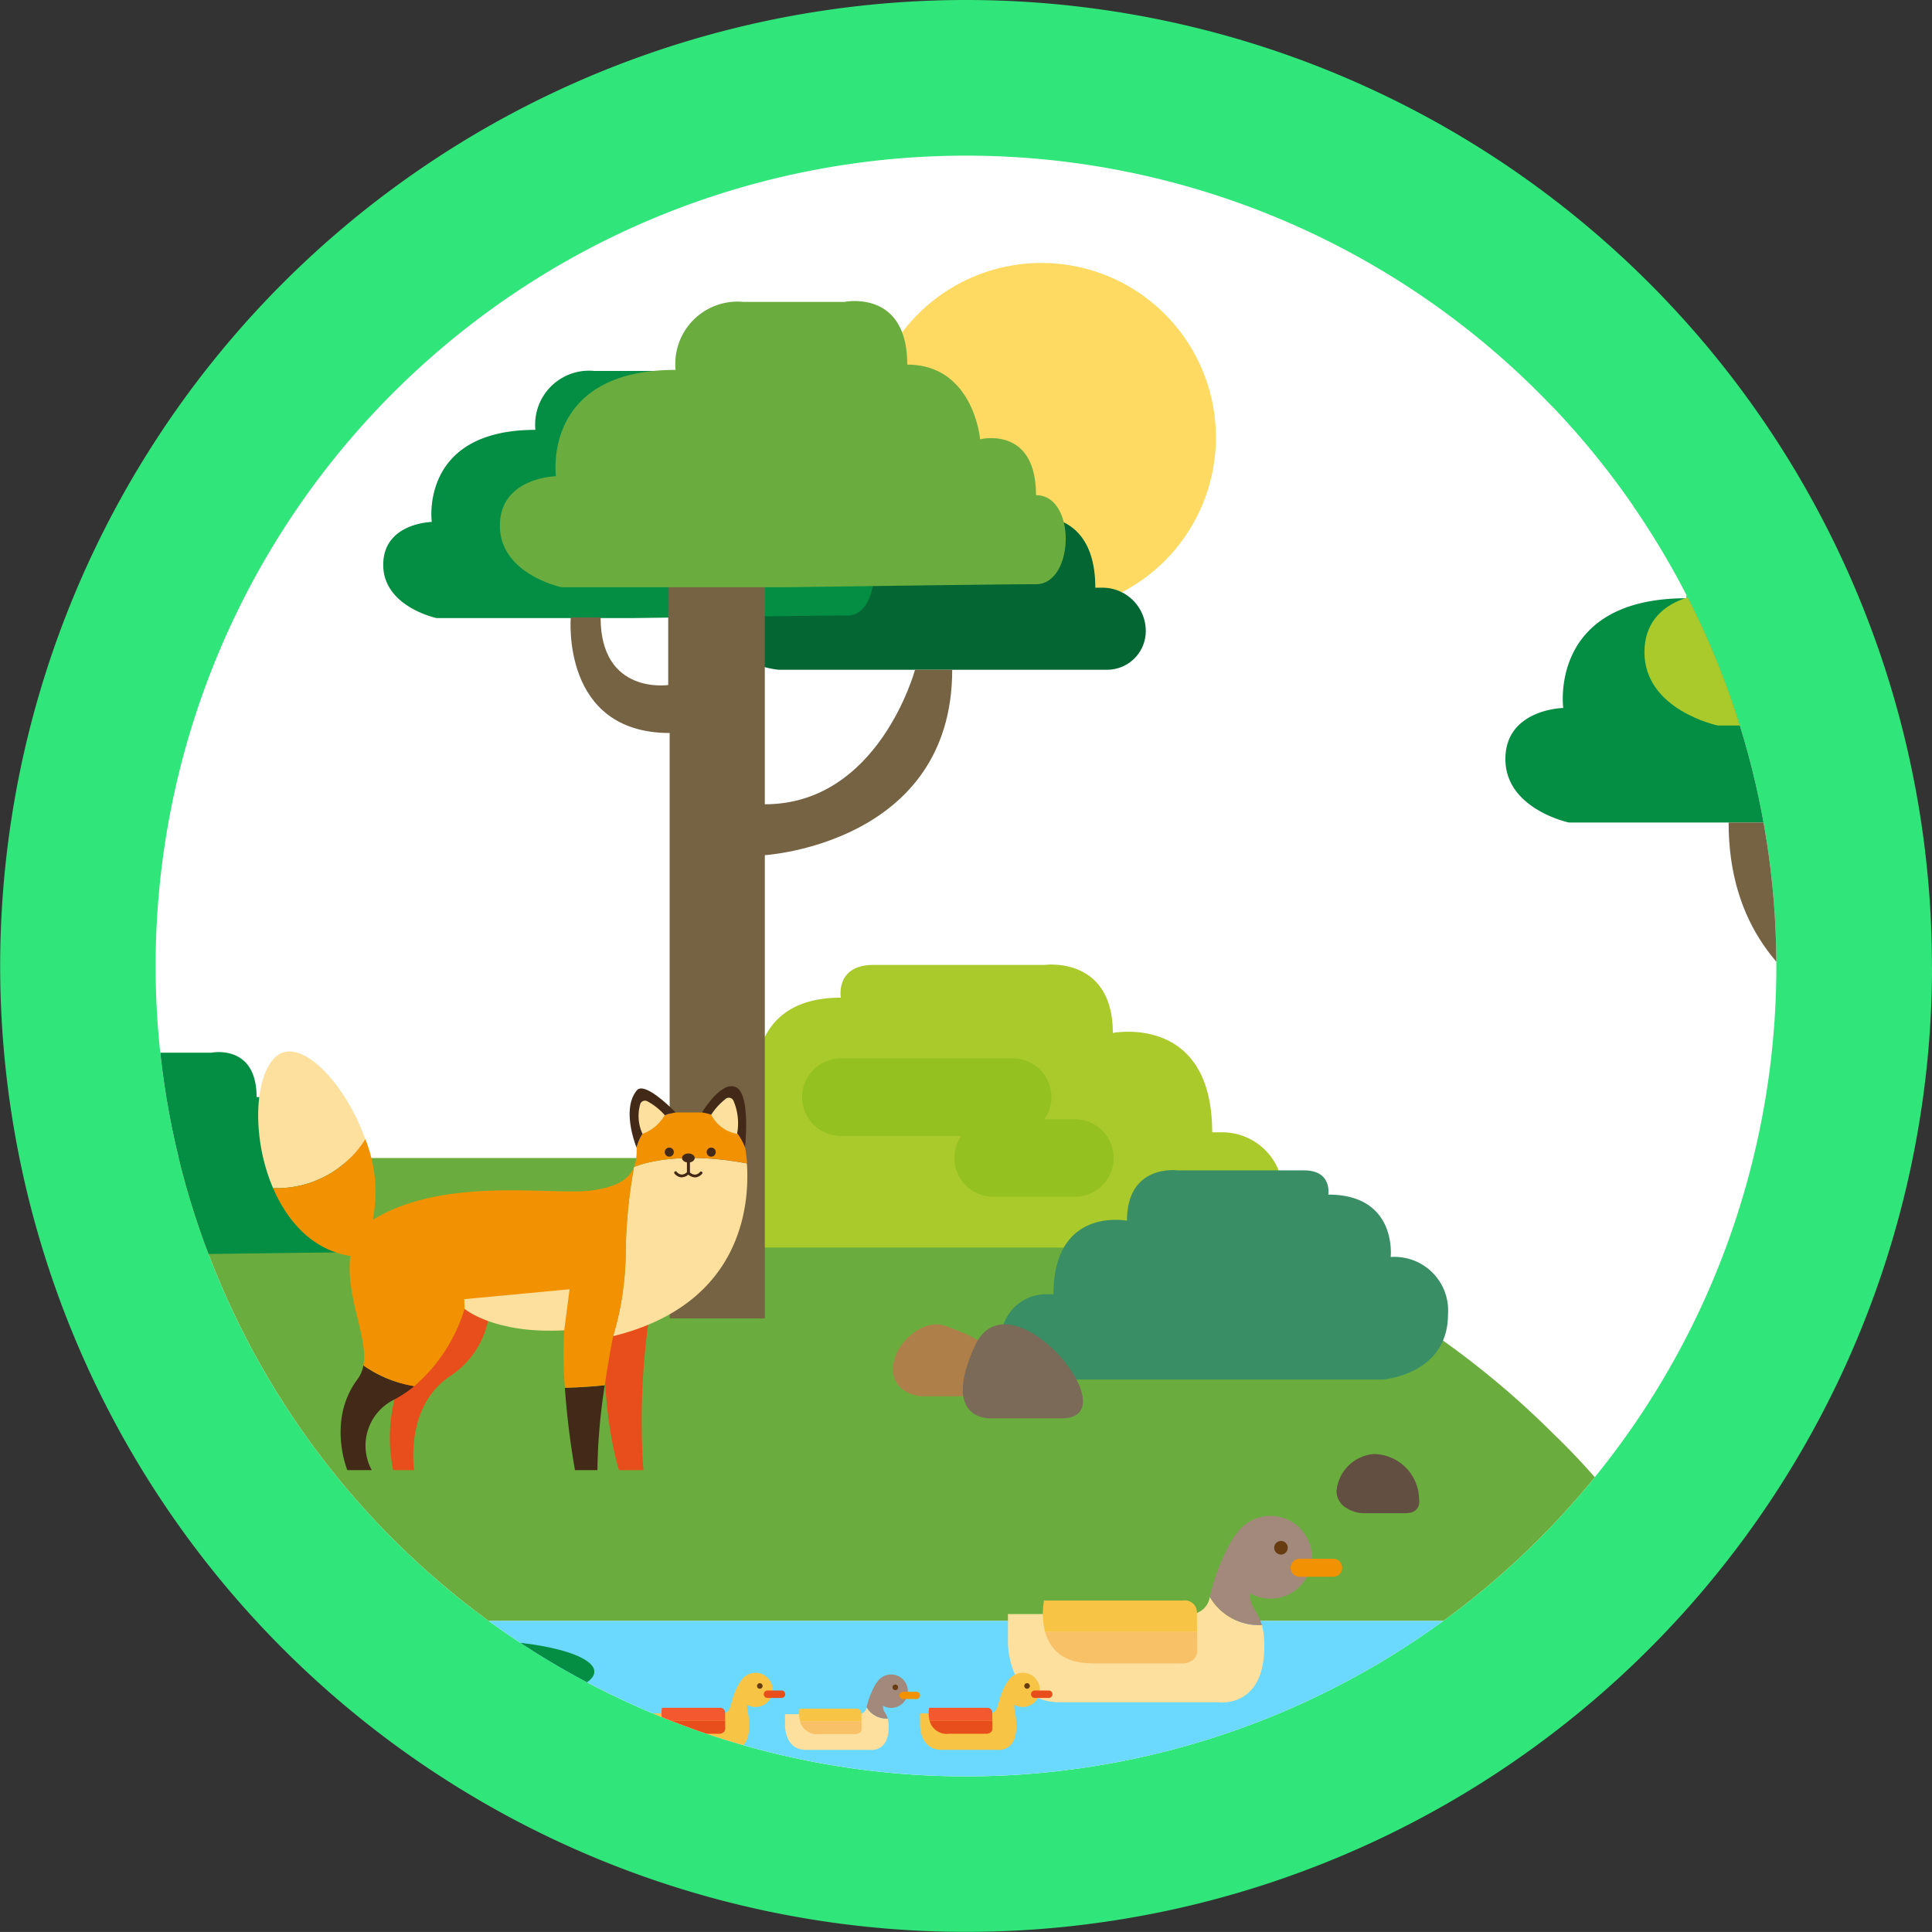 <svg xmlns="http://www.w3.org/2000/svg" xmlns:xlink="http://www.w3.org/1999/xlink" width="138.609" height="138.607" viewBox="0 0 138.609 138.607">
  <rect x="0" y="0" width="138.609" height="138.607" fill="#333333" stroke="none"/>
  <defs>
    <clipPath id="clip-path">
      <path id="Trazado_146414" data-name="Trazado 146414" d="M24.675,68.627a58.139,58.139,0,1,0,58.14-58.139,58.139,58.139,0,0,0-58.14,58.139" transform="translate(-24.675 -10.488)" fill="none"/>
    </clipPath>
  </defs>
  <g id="Grupo_54385" data-name="Grupo 54385" transform="translate(8425.457 6035.188)">
    <path id="Trazado_146323" data-name="Trazado 146323" d="M152.8,69.3A69.3,69.3,0,1,1,83.493,0a69.3,69.3,0,0,1,69.3,69.3" transform="translate(-8439.645 -6035.188)" fill="#30e579"/>
    <path id="Trazado_146324" data-name="Trazado 146324" d="M140.952,68.627A58.139,58.139,0,1,1,82.813,10.488a58.138,58.138,0,0,1,58.139,58.139" transform="translate(-8438.966 -6034.51)" fill="#fff"/>
    <g id="Grupo_54384" data-name="Grupo 54384" transform="translate(-8414.291 -6024.022)">
      <g id="Grupo_54383" data-name="Grupo 54383" transform="translate(0 0)" clip-path="url(#clip-path)">
        <path id="Trazado_146325" data-name="Trazado 146325" d="M201.744,99.48H148.783a62.643,62.643,0,0,0-29.985,7.485l-.012.006q-1.472.794-2.824,1.615l-.038.023c-.2.12-.393.241-.587.362l-.141.087c-.185.116-.369.232-.55.348l-.133.086a55.382,55.382,0,0,0-13.2,11.517H121.2a16.771,16.771,0,0,1,1.791,0h78.681c0-7.381.069-13.871.069-21.53" transform="translate(-19.719 -4.733)" fill="#038e44"/>
        <path id="Trazado_146326" data-name="Trazado 146326" d="M76.781,78.033H0c.077,11.024,0,20.5.077,33.213H120.5a63.057,63.057,0,0,1,12.192-6.257,48.338,48.338,0,0,0-6.134-7.16c-20.86-20.86-49.781-19.8-49.781-19.8" transform="translate(-26.271 -6.12)" fill="#6aad3e"/>
        <path id="Trazado_146327" data-name="Trazado 146327" d="M.077,120.379H107.865A54.945,54.945,0,0,1,120.5,109.228H.077c-.172,3.859,0,7.383,0,11.151" transform="translate(-26.271 -4.102)" fill="#6bd9fe"/>
        <path id="Trazado_146328" data-name="Trazado 146328" d="M151,100.519l-12.6.525s-5.071-1.3-5.071-4.2,3.415-2.96,3.415-2.96-.887-6.356,7.294-6.356a3.771,3.771,0,0,1,4.144-4.064h6.153s3.824-.778,3.824,3.751c4.045,0,4.442,4.464,4.442,4.464s3.406-.843,3.406,3.34c2.48,0,2.348,5.322,0,5.322s-14.7.177-15.007.177" transform="translate(-17.648 -5.772)" fill="#6aad3e"/>
        <path id="Trazado_146329" data-name="Trazado 146329" d="M96.592,107.614a1.456,1.456,0,0,1-1.618,1.228H82.109v1.882s-.155,4.446,3.735,4.446H97.2s3.3.476,3.3-4.01a5.863,5.863,0,0,0-.168-1.529,4.093,4.093,0,0,1-3.734-2.018" transform="translate(-20.961 -4.207)" fill="#fee09e"/>
        <path id="Trazado_146330" data-name="Trazado 146330" d="M100.065,108.088a2.969,2.969,0,1,0-2.469-4.619,4.245,4.245,0,0,0-.327.463,14.6,14.6,0,0,0-1.558,4.035,4.093,4.093,0,0,0,3.734,2.018c-.3-1.1-.876-1.212-.836-2.279a2.955,2.955,0,0,0,1.455.382" transform="translate(-20.081 -4.56)" fill="#a3897b"/>
        <path id="Trazado_146331" data-name="Trazado 146331" d="M101.826,105.039h2.357a.646.646,0,1,1,0,1.291h-2.357a.646.646,0,1,1,0-1.291" transform="translate(-19.727 -4.373)" fill="#f29101"/>
        <path id="Trazado_146332" data-name="Trazado 146332" d="M101.022,104.328a.487.487,0,1,1-.487-.487.487.487,0,0,1,.487.487" transform="translate(-19.8 -4.451)" fill="#683c11"/>
        <path id="Trazado_146333" data-name="Trazado 146333" d="M95.508,108.826a.86.86,0,0,0-.973-.973H84.542a5.381,5.381,0,0,0,.083,2.254h10.9c-.006-.671-.015-1.281-.015-1.281" transform="translate(-20.809 -4.191)" fill="#f7c445"/>
        <path id="Trazado_146334" data-name="Trazado 146334" d="M84.615,109.97c.315,1.127,1.178,2.254,3.366,2.254h6.632s.909-.093.909-.908c0-.343,0-.86-.01-1.346Z" transform="translate(-20.799 -4.054)" fill="#f8c067"/>
        <path id="Trazado_146335" data-name="Trazado 146335" d="M72.942,115.043a.588.588,0,0,1-.654.5h-5.2v.761s-.063,1.8,1.51,1.8h4.59s1.333.193,1.333-1.62a2.37,2.37,0,0,0-.068-.619,1.655,1.655,0,0,1-1.51-.816" transform="translate(-21.932 -3.726)" fill="#fee09e"/>
        <path id="Trazado_146336" data-name="Trazado 146336" d="M74.346,115.235a1.2,1.2,0,1,0-1-1.867,1.98,1.98,0,0,0-.132.187,5.9,5.9,0,0,0-.629,1.631A1.655,1.655,0,0,0,74.1,116c-.12-.443-.355-.49-.338-.921a1.191,1.191,0,0,0,.588.154" transform="translate(-21.577 -3.869)" fill="#a3897b"/>
        <path id="Trazado_146337" data-name="Trazado 146337" d="M75.058,114h.953a.261.261,0,0,1,0,.523h-.953a.261.261,0,0,1,0-.523" transform="translate(-21.434 -3.794)" fill="#f29101"/>
        <path id="Trazado_146338" data-name="Trazado 146338" d="M74.732,113.714a.2.2,0,1,1-.2-.2.2.2,0,0,1,.2.2" transform="translate(-21.463 -3.825)" fill="#683c11"/>
        <path id="Trazado_146339" data-name="Trazado 146339" d="M72.5,115.533a.348.348,0,0,0-.394-.394H68.07a2.175,2.175,0,0,0,.034.911H72.51c0-.27-.006-.517-.006-.517" transform="translate(-21.871 -3.72)" fill="#f7c445"/>
        <path id="Trazado_146340" data-name="Trazado 146340" d="M68.1,115.995a1.243,1.243,0,0,0,1.361.911h2.681s.368-.037.368-.367c0-.138,0-.348,0-.544Z" transform="translate(-21.867 -3.665)" fill="#f8c067"/>
        <path id="Trazado_146341" data-name="Trazado 146341" d="M83.09,116.593c0-1.1-.161-.983-.138-1.575a1.21,1.21,0,0,0,.6.159,1.228,1.228,0,1,0-1.021-1.909,1.675,1.675,0,0,0-.135.192c-.82,1.345-.394,2.175-1.312,2.175h-4.9v.777s-.064,1.838,1.544,1.838h4s1.363.2,1.363-1.657" transform="translate(-21.344 -3.876)" fill="#f7c445"/>
        <path id="Trazado_146342" data-name="Trazado 146342" d="M83.942,113.916h.974a.267.267,0,1,1,0,.533h-.974a.267.267,0,1,1,0-.533" transform="translate(-20.859 -3.799)" fill="#e84e1b"/>
        <path id="Trazado_146343" data-name="Trazado 146343" d="M83.609,113.622a.2.2,0,1,1-.2-.2.2.2,0,0,1,.2.2" transform="translate(-20.89 -3.831)" fill="#683c11"/>
        <path id="Trazado_146344" data-name="Trazado 146344" d="M81.33,115.482a.356.356,0,0,0-.4-.4H76.8a2.229,2.229,0,0,0,.034.932h4.5c0-.277-.006-.529-.006-.529" transform="translate(-21.306 -3.724)" fill="#f3582f"/>
        <path id="Trazado_146345" data-name="Trazado 146345" d="M76.828,115.955a1.27,1.27,0,0,0,1.392.932h2.74s.376-.038.376-.376c0-.142,0-.355,0-.556Z" transform="translate(-21.302 -3.667)" fill="#e84e1b"/>
        <path id="Trazado_146346" data-name="Trazado 146346" d="M65.085,116.593c0-1.1-.161-.983-.138-1.575a1.21,1.21,0,0,0,.6.159,1.228,1.228,0,1,0-1.021-1.909,1.676,1.676,0,0,0-.135.192c-.82,1.345-.394,2.175-1.312,2.175h-4.9v.777s-.064,1.838,1.544,1.838h4s1.363.2,1.363-1.657" transform="translate(-22.508 -3.876)" fill="#f7c445"/>
        <path id="Trazado_146347" data-name="Trazado 146347" d="M65.937,113.916h.974a.267.267,0,1,1,0,.533h-.974a.267.267,0,1,1,0-.533" transform="translate(-22.024 -3.799)" fill="#e84e1b"/>
        <path id="Trazado_146348" data-name="Trazado 146348" d="M65.6,113.622a.2.2,0,1,1-.2-.2.2.2,0,0,1,.2.2" transform="translate(-22.054 -3.831)" fill="#683c11"/>
        <path id="Trazado_146349" data-name="Trazado 146349" d="M63.325,115.482a.356.356,0,0,0-.4-.4h-4.13a2.229,2.229,0,0,0,.034.932h4.5c0-.277-.006-.529-.006-.529" transform="translate(-22.471 -3.724)" fill="#f3582f"/>
        <path id="Trazado_146350" data-name="Trazado 146350" d="M58.823,115.955a1.27,1.27,0,0,0,1.392.932h2.74s.376-.038.376-.376c0-.142,0-.355,0-.556Z" transform="translate(-22.467 -3.667)" fill="#e84e1b"/>
        <path id="Trazado_146351" data-name="Trazado 146351" d="M166.171,100.713h-17.5s-6.32-.448-6.32-6.32,5.558-5.559,5.558-5.559-.672-6.051,6.052-6.051c0,0-.411-2.35,2.35-2.35h12.287s4.883-.653,4.883,4.883c0,0,7.127-1.411,7.127,7.127h.719a4.37,4.37,0,0,1,4.37,4.369,3.9,3.9,0,0,1-3.9,3.9Z" transform="translate(-17.065 -5.966)" fill="#a9ca2a"/>
        <path id="Trazado_146352" data-name="Trazado 146352" d="M26.678,85.423l-10.7.446s-4.3-1.107-4.3-3.566,2.9-2.513,2.9-2.513-.753-5.4,6.192-5.4a3.2,3.2,0,0,1,3.519-3.451h5.223s3.247-.661,3.247,3.184c3.434,0,3.771,3.79,3.771,3.79s2.892-.717,2.892,2.835c2.1,0,1.993,4.518,0,4.518s-12.484.15-12.741.15" transform="translate(-25.516 -6.581)" fill="#038e44"/>
        <path id="Trazado_146353" data-name="Trazado 146353" d="M83.761,85.3h-17.5s-6.32-.448-6.32-6.32S65.5,73.424,65.5,73.424s-.672-6.051,6.052-6.051c0,0-.411-2.35,2.35-2.35H86.184s4.883-.653,4.883,4.883c0,0,7.127-1.411,7.127,7.127h.719a4.37,4.37,0,0,1,4.37,4.369,3.9,3.9,0,0,1-3.9,3.9Z" transform="translate(-22.394 -6.963)" fill="#a9ca2a"/>
        <path id="Trazado_146354" data-name="Trazado 146354" d="M96.084,93.872h12.95s4.676-.331,4.676-4.676a3.847,3.847,0,0,0-4.113-4.112s.5-4.477-4.477-4.477c0,0,.3-1.739-1.738-1.739H94.291s-3.612-.482-3.612,3.612c0,0-5.272-1.043-5.272,5.273h-.532a3.232,3.232,0,0,0-3.232,3.232,2.885,2.885,0,0,0,2.885,2.885Z" transform="translate(-20.991 -6.067)" fill="#398e65"/>
        <path id="Trazado_146355" data-name="Trazado 146355" d="M162.547,52.359h-14.84s-5.358-.38-5.358-5.358a4.408,4.408,0,0,1,4.712-4.713s-.57-5.131,5.131-5.131c0,0-.349-1.992,1.992-1.992H164.6s4.139-.553,4.139,4.141c0,0,6.043-1.2,6.043,6.043h.61a3.7,3.7,0,0,1,3.7,3.7,3.306,3.306,0,0,1-3.306,3.307Z" transform="translate(-17.065 -8.893)" fill="#6aad3e"/>
        <path id="Trazado_146356" data-name="Trazado 146356" d="M137.1,56.713H120.181s-4.551-.965-4.551-4.551,4.15-3.667,4.15-3.667-1.079-7.873,8.86-7.873a4.608,4.608,0,0,1,5.035-5.035h7.475s4.647-.965,4.647,4.646c4.913,0,5.4,5.53,5.4,5.53s4.137-1.044,4.137,4.138c3.013,0,2.852,6.592,0,6.592s-17.864.219-18.231.219" transform="translate(-18.793 -8.869)" fill="#038e44"/>
        <path id="Trazado_146357" data-name="Trazado 146357" d="M146.621,111.437V71.826s-15.95-1.066-15.95-15.95h2.892s3.307,11.6,13.058,11.6V48.452h8.259v8.827s5.782.871,5.782-5.781h2.549s.87,9.884-8.455,9.884v50.054Z" transform="translate(-17.82 -8.033)" fill="#756343"/>
        <path id="Trazado_146358" data-name="Trazado 146358" d="M149.787,50.375H130.254S125,49.262,125,45.121s4.791-4.234,4.791-4.234-1.245-9.09,10.23-9.09c0-6.307,5.813-5.813,5.813-5.813h8.629s5.365-1.113,5.365,5.365c5.674,0,6.23,6.385,6.23,6.385s4.776-1.206,4.776,4.777c3.479,0,3.293,7.611,0,7.611s-20.625.253-21.049.253" transform="translate(-18.187 -9.491)" fill="#a9ca2a"/>
        <path id="Trazado_146359" data-name="Trazado 146359" d="M97.643,30.237A12.517,12.517,0,1,1,85.125,17.72,12.518,12.518,0,0,1,97.643,30.237" transform="translate(-21.575 -10.02)" fill="#feda62"/>
        <path id="Trazado_146360" data-name="Trazado 146360" d="M137.2,102.2h-2.272s-1.6-.122-1.6-1.6,1.781-3.009,3.071-2.518,2.894.983,2.894,2.58-2.1,1.535-2.1,1.535" transform="translate(-17.648 -4.829)" fill="#7b6a58"/>
        <path id="Trazado_146361" data-name="Trazado 146361" d="M14.119,92.681H11.334s-1.958-.15-1.958-1.957,2.184-3.689,3.765-3.088,3.547,1.205,3.547,3.162-2.569,1.882-2.569,1.882" transform="translate(-25.664 -5.506)" fill="#af7f4a"/>
        <path id="Trazado_146362" data-name="Trazado 146362" d="M79.1,94.4H76.319s-1.958-.15-1.958-1.957,2.184-3.689,3.765-3.088,3.547,1.205,3.547,3.162S79.1,94.4,79.1,94.4" transform="translate(-21.462 -5.395)" fill="#af7f4a"/>
        <path id="Trazado_146363" data-name="Trazado 146363" d="M86.147,95.987H81.1s-3.654.232-1.169-5.2,11.271,5.2,6.22,5.2" transform="translate(-21.158 -5.395)" fill="#7b6a58"/>
        <path id="Trazado_146364" data-name="Trazado 146364" d="M55.347,112.788c0-1.259-4.094-2.281-9.142-2.281s-9.142,1.021-9.142,2.281,4.093,2.281,9.142,2.281a30.263,30.263,0,0,0,5.626-.483l-1.839-1.8,4.219,1.1c.723-.327,1.136-.7,1.136-1.1" transform="translate(-23.874 -4.02)" fill="#038e44"/>
        <path id="Trazado_146365" data-name="Trazado 146365" d="M79.382,46.009H66.928s-4.5-.319-4.5-4.5a3.7,3.7,0,0,1,3.955-3.954s-.479-4.306,4.306-4.306c0,0-.293-1.672,1.672-1.672h8.743s3.474-.464,3.474,3.474c0,0,5.07-1,5.07,5.071h.512a3.109,3.109,0,0,1,3.109,3.109A2.775,2.775,0,0,1,90.5,46.009Z" transform="translate(-22.233 -9.125)" fill="#036633"/>
        <path id="Trazado_146366" data-name="Trazado 146366" d="M58.026,42.729H43.83s-3.819-.809-3.819-3.819,3.481-3.077,3.481-3.077-.9-6.607,7.436-6.607A3.867,3.867,0,0,1,55.154,25h6.272s3.9-.809,3.9,3.9c4.125,0,4.529,4.641,4.529,4.641s3.472-.877,3.472,3.472c2.528,0,2.393,5.532,0,5.532s-14.991.184-15.3.184" transform="translate(-23.683 -9.553)" fill="#038e44"/>
        <path id="Trazado_146367" data-name="Trazado 146367" d="M66.572,92.056V58.817s13.444-.811,13.444-13.3H77.348s-2.594,9.65-10.777,9.65V39.2H59.641V46.61s-4.851.73-4.851-4.852H52.651s-.73,8.295,7.094,8.295v42Z" transform="translate(-22.867 -8.631)" fill="#756343"/>
        <path id="Trazado_146368" data-name="Trazado 146368" d="M68.673,40.816H52.283s-4.409-.934-4.409-4.409,4.02-3.553,4.02-3.553-1.044-7.628,8.584-7.628a4.465,4.465,0,0,1,4.878-4.878H72.6s4.5-.934,4.5,4.5c4.761,0,5.228,5.358,5.228,5.358s4.008-1.013,4.008,4.008c2.919,0,2.764,6.388,0,6.388s-17.307.212-17.663.212" transform="translate(-23.175 -9.854)" fill="#6aad3e"/>
        <path id="Trazado_146369" data-name="Trazado 146369" d="M39.07,114.51c0-2.182-7.089-3.95-15.834-3.95S7.4,112.328,7.4,114.51s7.09,3.95,15.834,3.95a52.4,52.4,0,0,0,9.744-.838L29.8,114.51l7.306,1.908c1.253-.566,1.969-1.216,1.969-1.908" transform="translate(-25.792 -4.016)" fill="#6aad3e"/>
        <path id="Trazado_146370" data-name="Trazado 146370" d="M21.7,114.425H15.29V112.74a3.172,3.172,0,0,1,3.173-3.173H18.5a3.2,3.2,0,0,1,3.2,3.2Z" transform="translate(-25.282 -4.08)" fill="#359d31"/>
        <path id="Trazado_146371" data-name="Trazado 146371" d="M22.615,112.311c-.311,1.312-1.109,2.245-1.785,2.085s-.971-1.352-.66-2.664,1.109-2.245,1.785-2.085.971,1.352.66,2.664" transform="translate(-24.974 -4.076)" fill="#058c36"/>
        <path id="Trazado_146372" data-name="Trazado 146372" d="M14.149,112.311c.311,1.312,1.109,2.245,1.785,2.085s.971-1.352.66-2.664-1.109-2.245-1.785-2.085-.971,1.352-.66,2.664" transform="translate(-25.364 -4.076)" fill="#058c36"/>
        <path id="Trazado_146373" data-name="Trazado 146373" d="M16.281,114.176H14.456a.382.382,0,0,1-.381-.38v0a.381.381,0,0,1,.381-.38h1.825a.38.38,0,0,1,.38.38v0a.382.382,0,0,1-.38.38" transform="translate(-25.361 -3.832)" fill="#058c36"/>
        <path id="Trazado_146374" data-name="Trazado 146374" d="M22.3,114.176H20.477a.382.382,0,0,1-.381-.38v0a.381.381,0,0,1,.381-.38H22.3a.38.38,0,0,1,.38.38v0a.381.381,0,0,1-.38.38" transform="translate(-24.971 -3.832)" fill="#058c36"/>
        <path id="Trazado_146375" data-name="Trazado 146375" d="M17.589,113.412H17.58a.761.761,0,0,0-.76.761v0h1.53v0a.761.761,0,0,0-.761-.761" transform="translate(-25.183 -3.832)" fill="#058c36"/>
        <path id="Trazado_146376" data-name="Trazado 146376" d="M18.48,108.766c-2.228,0-2.26,1.578-2.26,1.578a1.737,1.737,0,0,0,.774.182h2.973a1.737,1.737,0,0,0,.774-.182s-.032-1.578-2.26-1.578" transform="translate(-25.222 -4.132)" fill="#33a23e"/>
        <path id="Trazado_146377" data-name="Trazado 146377" d="M20.027,106.758H17.054a1.772,1.772,0,0,0-1.766,1.766v.366a1.771,1.771,0,0,0,.992,1.584s.032-1.579,2.26-1.579,2.26,1.579,2.26,1.579a1.771,1.771,0,0,0,.992-1.584v-.366a1.772,1.772,0,0,0-1.766-1.766" transform="translate(-25.282 -4.262)" fill="#058c36"/>
        <path id="Trazado_146378" data-name="Trazado 146378" d="M19.113,113.412H19.1a.761.761,0,0,0-.76.761v0h1.53v0a.761.761,0,0,0-.761-.761" transform="translate(-25.084 -3.832)" fill="#058c36"/>
        <path id="Trazado_146379" data-name="Trazado 146379" d="M17.868,106.918a1.044,1.044,0,1,1-1.044-1.044,1.044,1.044,0,0,1,1.044,1.044" transform="translate(-25.25 -4.319)" fill="#058c36"/>
        <path id="Trazado_146380" data-name="Trazado 146380" d="M21.035,106.918a1.044,1.044,0,1,1-1.044-1.044,1.044,1.044,0,0,1,1.044,1.044" transform="translate(-25.045 -4.319)" fill="#058c36"/>
        <path id="Trazado_146381" data-name="Trazado 146381" d="M17.424,106.8a.625.625,0,1,1-.626-.626.626.626,0,0,1,.626.626" transform="translate(-25.225 -4.3)" fill="#f7c445"/>
        <path id="Trazado_146382" data-name="Trazado 146382" d="M20.591,106.8a.625.625,0,1,1-.626-.626.626.626,0,0,1,.626.626" transform="translate(-25.02 -4.3)" fill="#f7c445"/>
        <path id="Trazado_146383" data-name="Trazado 146383" d="M17.258,106.787a.47.47,0,1,1-.47-.47.469.469,0,0,1,.47.47" transform="translate(-25.215 -4.291)" fill="#432918"/>
        <path id="Trazado_146384" data-name="Trazado 146384" d="M20.425,106.787a.47.47,0,1,1-.47-.47.469.469,0,0,1,.47.47" transform="translate(-25.011 -4.291)" fill="#432918"/>
        <path id="Trazado_146385" data-name="Trazado 146385" d="M18.2,108.161a.09.09,0,0,1-.046-.013l-.379-.233a.086.086,0,0,1-.029-.119.087.087,0,0,1,.12-.029l.379.232a.089.089,0,0,1,.029.12.088.088,0,0,1-.075.042" transform="translate(-25.124 -4.198)" fill="#33a23e"/>
        <path id="Trazado_146386" data-name="Trazado 146386" d="M18.525,108.161a.088.088,0,0,1-.075-.042.089.089,0,0,1,.029-.12l.38-.232a.087.087,0,1,1,.09.148l-.379.233a.09.09,0,0,1-.046.013" transform="translate(-25.078 -4.198)" fill="#33a23e"/>
        <path id="Trazado_146387" data-name="Trazado 146387" d="M18.406,108.986a2.68,2.68,0,0,1-.977-.108.116.116,0,0,1,.095-.212,2.792,2.792,0,0,0,.883.087,2.78,2.78,0,0,0,.883-.087.117.117,0,0,1,.152.061.115.115,0,0,1-.057.151,2.68,2.68,0,0,1-.977.108" transform="translate(-25.148 -4.139)" fill="#432918"/>
        <path id="Trazado_146388" data-name="Trazado 146388" d="M21.206,96.234H19.155a2.372,2.372,0,0,1-1.356-.4,1.411,1.411,0,0,1-.67-1.172A2.919,2.919,0,0,1,19.8,91.985a3.29,3.29,0,0,1,3.252,3.252s.21.992-.992.992h-1.2" transform="translate(-25.163 -5.217)" fill="#634e42"/>
        <path id="Trazado_146389" data-name="Trazado 146389" d="M108.325,102.227h-2.051a2.372,2.372,0,0,1-1.356-.4,1.411,1.411,0,0,1-.67-1.172,2.919,2.919,0,0,1,2.674-2.674,3.29,3.29,0,0,1,3.252,3.252s.21.992-.992.992h-1.2" transform="translate(-19.529 -4.83)" fill="#634e42"/>
        <path id="Trazado_146390" data-name="Trazado 146390" d="M54.853,88.934s-.221,6.463,1.11,10.942h1.752a51.868,51.868,0,0,1,.464-11.292c.938-4.837-3.327.35-3.327.35" transform="translate(-22.724 -5.571)" fill="#e84e1b"/>
        <path id="Trazado_146391" data-name="Trazado 146391" d="M41.331,93.176a11.23,11.23,0,0,0-.631,6.678h1.5s-.7-4.446,2.479-6.678a6.327,6.327,0,0,0,2.963-5.246l-2.667-1.052Z" transform="translate(-23.654 -5.548)" fill="#e84e1b"/>
        <path id="Trazado_146392" data-name="Trazado 146392" d="M52.976,99.435h1.612a41.849,41.849,0,0,1,.525-6.087c-1.018.105-1.959.159-2.862.184a58.57,58.57,0,0,0,.725,5.9" transform="translate(-22.892 -5.129)" fill="#432918"/>
        <path id="Trazado_146393" data-name="Trazado 146393" d="M38.356,92.995c-2.209,2.944-.735,6.526-.735,6.526h1.752a3.675,3.675,0,0,1,1.472-4.985A8.8,8.8,0,0,0,42.424,93.5a8.817,8.817,0,0,1-3.652-1.489,2.242,2.242,0,0,1-.416.982" transform="translate(-23.869 -5.216)" fill="#432918"/>
        <path id="Trazado_146394" data-name="Trazado 146394" d="M39.269,77.144c-1.484-4.149-4.81-7.563-6.514-5.826-1.475,1.5-1.608,5.837-.1,9.342a7.492,7.492,0,0,0,6.618-3.517" transform="translate(-24.228 -6.584)" fill="#fee09e"/>
        <path id="Trazado_146395" data-name="Trazado 146395" d="M57,78.687a36.867,36.867,0,0,0-.6,6.428,21.584,21.584,0,0,1-.9,5.7c9.357-2.3,9.8-9.566,9.6-12.391-5.376-1.013-8.106.263-8.106.263" transform="translate(-22.682 -6.12)" fill="#fee09e"/>
        <path id="Trazado_146396" data-name="Trazado 146396" d="M64.577,77.6s.421-3.785-.63-4.325-2.454,1.806-2.454,1.806h-.021A3.9,3.9,0,0,1,64.577,77.6" transform="translate(-22.295 -6.433)" fill="#432918"/>
        <path id="Trazado_146397" data-name="Trazado 146397" d="M66.445,77.484a3.9,3.9,0,0,0-3.106-2.519H61.467a3.386,3.386,0,0,0-2.8,2.519c.07,1.612-.491,2.734-3.315,3.084s-10.493-1.052-15.611,2.1a10.3,10.3,0,0,0-.534-5.793,7.491,7.491,0,0,1-6.618,3.517c1.037,2.417,2.851,4.441,5.541,4.87-.356,2.907,1.3,5.864.94,7.851A8.817,8.817,0,0,0,42.719,94.6a11.865,11.865,0,0,0,3.608-5.554s1.893,1.542,7.15,1.542a31.886,31.886,0,0,0,.046,4.128c.9-.024,1.844-.079,2.863-.184.151-1.05.345-2.225.6-3.523a21.584,21.584,0,0,0,.9-5.7,36.867,36.867,0,0,1,.6-6.428s2.731-1.275,8.107-.263a9.246,9.246,0,0,0-.141-1.138" transform="translate(-24.163 -6.318)" fill="#f29101"/>
        <path id="Trazado_146398" data-name="Trazado 146398" d="M59.915,75.069s-2.233-2.339-2.8-1.562c-1.121,1.387,0,4.081,0,4.081a3.388,3.388,0,0,1,2.8-2.519" transform="translate(-22.61 -6.423)" fill="#432918"/>
        <path id="Trazado_146399" data-name="Trazado 146399" d="M57.5,76.549a3.066,3.066,0,0,1-.161-2.138.357.357,0,0,1,.492-.205,4.461,4.461,0,0,1,1.263,1A2.986,2.986,0,0,1,57.5,76.549" transform="translate(-22.571 -6.37)" fill="#fee09e"/>
        <path id="Trazado_146400" data-name="Trazado 146400" d="M62.112,75.189a4.722,4.722,0,0,1,1.051-1.147.361.361,0,0,1,.551.157,4.076,4.076,0,0,1,.254,2.363,2.585,2.585,0,0,1-1.857-1.372" transform="translate(-22.254 -6.382)" fill="#fee09e"/>
        <path id="Trazado_146401" data-name="Trazado 146401" d="M59.633,77.657a.325.325,0,1,1-.325-.325.325.325,0,0,1,.325.325" transform="translate(-22.456 -6.165)" fill="#432918"/>
        <path id="Trazado_146402" data-name="Trazado 146402" d="M61.057,78.053c0,.18-.2.325-.456.325s-.456-.145-.456-.325.2-.325.456-.325.456.145.456.325" transform="translate(-22.381 -6.14)" fill="#432918"/>
        <path id="Trazado_146403" data-name="Trazado 146403" d="M62.458,77.657a.325.325,0,1,1-.325-.325.325.325,0,0,1,.325.325" transform="translate(-22.274 -6.165)" fill="#432918"/>
        <path id="Trazado_146404" data-name="Trazado 146404" d="M60.165,79.417l-.044,0a.722.722,0,0,1-.482-.273A.1.1,0,0,1,59.66,79a.1.1,0,0,1,.139.021.521.521,0,0,0,.339.193.537.537,0,0,0,.4-.176v-.82a.1.1,0,1,1,.2,0v.9l-.03.03a.773.773,0,0,1-.541.263" transform="translate(-22.415 -6.114)" fill="#432918"/>
        <path id="Trazado_146405" data-name="Trazado 146405" d="M61.049,79.417a.773.773,0,0,1-.541-.263l-.03-.03v-.9a.1.1,0,1,1,.2,0v.82a.548.548,0,0,0,.4.176.527.527,0,0,0,.339-.193.1.1,0,0,1,.16.118.716.716,0,0,1-.482.273l-.043,0" transform="translate(-22.36 -6.114)" fill="#432918"/>
        <path id="Trazado_146406" data-name="Trazado 146406" d="M52.644,89.822l.383-2.944-7.554.71.02.692s2.1,1.821,7.15,1.542" transform="translate(-23.33 -5.548)" fill="#fee09e"/>
        <path id="Trazado_146407" data-name="Trazado 146407" d="M141.951,114.127H126.716s-5.5-.39-5.5-5.5a4.526,4.526,0,0,1,4.838-4.838s-.586-5.267,5.267-5.267c0,0-.359-2.045,2.044-2.045h10.7s4.25-.567,4.25,4.25c0,0,6.2-1.229,6.2,6.2h.625a3.8,3.8,0,0,1,3.8,3.8,3.394,3.394,0,0,1-3.394,3.394Z" transform="translate(-18.432 -4.928)" fill="#036633"/>
        <path id="Trazado_146408" data-name="Trazado 146408" d="M81.8,56.828h23.887a1.025,1.025,0,0,0,.832-1.625c-.923-1.279-3.538-2.85-10.8-2.88a1.023,1.023,0,0,1-.4-.081c-1.544-.652-12.254-4.846-14.505,3.278a1.027,1.027,0,0,0,.985,1.307" transform="translate(-21.047 -7.895)" fill="#fff"/>
        <path id="Trazado_146409" data-name="Trazado 146409" d="M126.53,34.573H100.21a1.481,1.481,0,0,1-.991-2.587c1.481-1.275,4.707-2.551,11.674-2.587a1.492,1.492,0,0,0,.565-.113c1.9-.8,13.663-5.319,16.484,3.347a1.484,1.484,0,0,1-1.413,1.94" transform="translate(-19.887 -9.394)" fill="#fff"/>
        <path id="Trazado_146410" data-name="Trazado 146410" d="M99.7,50.459h12.16a.669.669,0,0,0,.359-1.234c-2.934-1.871-8.969-4.722-13.036.139a.669.669,0,0,0,.517,1.094" transform="translate(-19.867 -8.148)" fill="#fff"/>
        <path id="Trazado_146411" data-name="Trazado 146411" d="M31.735,54.576H53.009a.81.81,0,0,0,.455-1.481C49,50.074,38.1,44.215,31.1,53.264a.812.812,0,0,0,.638,1.312" transform="translate(-24.271 -8.035)" fill="#fff"/>
        <path id="Trazado_146412" data-name="Trazado 146412" d="M83.394,76.879H71.066a2.778,2.778,0,1,1,0-5.555H83.394a2.778,2.778,0,0,1,0,5.555" transform="translate(-21.854 -6.554)" fill="#94c120"/>
        <path id="Trazado_146413" data-name="Trazado 146413" d="M87.091,80.979H81.33a2.778,2.778,0,1,1,0-5.555h5.761a2.778,2.778,0,1,1,0,5.555" transform="translate(-21.191 -6.289)" fill="#94c120"/>
      </g>
    </g>
  </g>
</svg>
